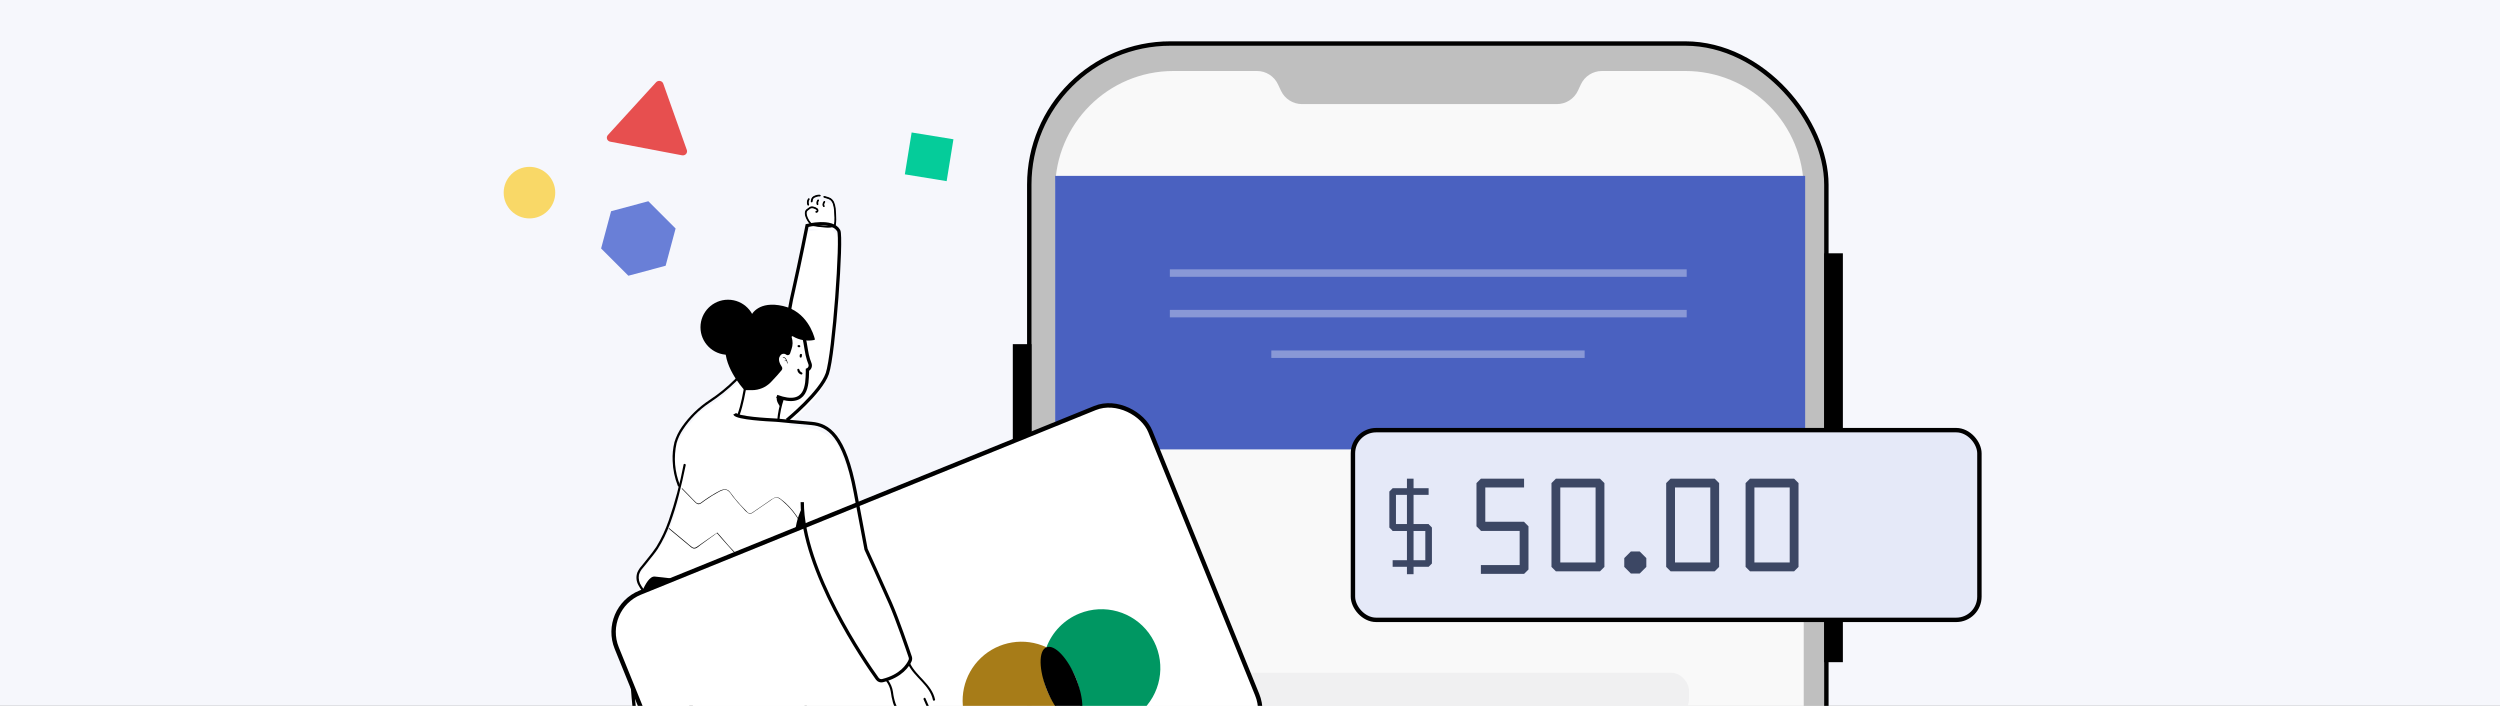 <svg width="680" height="192" viewBox="0 0 680 192" fill="none" xmlns="http://www.w3.org/2000/svg">
<rect x="0" y="0" width="680" height="192" fill="#333333" stroke="none"/>
<g clip-path="url(#clip0_17251_180395)">
<rect width="680" height="192" fill="#F6F7FC"/>
<rect x="279.962" y="11.838" width="216.813" height="397.935" rx="38.4" fill="#BFBFBF"/>
<rect x="279.962" y="11.838" width="216.813" height="397.935" rx="38.4" stroke="black" stroke-width="1.2"/>
<path d="M458.432 19.311H435.723C433.263 19.309 431.025 20.736 429.99 22.968L429.208 24.655C428.17 26.885 425.934 28.312 423.475 28.313H354.144C351.685 28.312 349.449 26.885 348.411 24.655L347.623 22.968C346.589 20.735 344.351 19.307 341.89 19.311H319.181C301.411 19.311 287.003 33.715 287 51.486V370.123C287.003 387.894 301.411 402.298 319.181 402.298H458.432C466.966 402.3 475.152 398.911 481.187 392.877C487.222 386.842 490.613 378.658 490.613 370.123V51.486C490.613 42.952 487.222 34.767 481.187 28.732C475.152 22.698 466.966 19.309 458.432 19.311Z" fill="#F9F9F9"/>
<path d="M496.781 69.498H500.662V118.919H496.781V69.498Z" fill="black" stroke="black" stroke-width="1.2"/>
<path d="M496.781 130.092H500.662V179.513H496.781V130.092Z" fill="black" stroke="black" stroke-width="1.2"/>
<path d="M276.082 94.211H279.962V143.632H276.082V94.211Z" fill="black" stroke="black" stroke-width="1.2"/>
<path d="M226.4 62.84L220.4 62.239L219.2 59.239L219.8 58.039V55.639L221.6 54.44H222.8L224.6 55.039L226.4 55.639L227 57.44V58.639V62.239L226.4 62.84Z" fill="white"/>
<path d="M214.4 169.04L174.8 164.24L173 167.24L171.8 176.84V186.44L174.2 208.04L177.8 233.84V238.04L176 243.44L171.8 258.44L169.4 272.24L168.2 285.44L166.4 296.24L163.4 312.44L158.6 334.64L159.2 335.24H163.4L167 329.84H168.2L171.2 334.04L174.8 335.24H186.2L186.8 334.64L181.4 325.64L180.2 320.84V316.04L182 310.04L190.4 286.04L197.6 263.24L200 253.04V248.24L204.8 242.84V248.24L205.4 258.44L207.8 276.44L212 296.24L214.4 307.04L215 316.04L214.4 327.44L213.2 334.64L213.8 335.24H216.8L218.6 329.84L219.8 329.24L220.4 329.84L224 334.04L228.2 335.24H244.4L245 334.64L240.2 330.44L235.4 326.24L233.6 320.84L233 316.64L231.2 281.84V268.04L227.6 250.04L218.6 190.04L214.4 169.04Z" fill="white"/>
<path d="M225.8 62.24L219.8 62.84L215 85.64L200.6 104.24L195.8 108.44L190.4 112.04L186.8 116.24L183.8 121.04V123.44L183.2 128.24L185 133.04L184.4 137.24L182 144.44L179.6 148.64L174.2 155.84L173.6 158.24V160.04L175.4 162.44L213.8 167.84L215 173.24L216.8 172.64L217.4 171.44L216.8 168.44L216.2 164.24V157.64L218.6 145.64L225.8 164.24L239.6 187.04L245.6 184.04L248 180.44L240.8 162.44L235.4 149.84L234.8 146.84L231.8 130.64L227.6 120.44L224.6 118.04L222.2 116.84L214.4 115.64L222.2 107.84L224.6 103.64L225.8 101.24L227 91.64L228.2 77.84V64.04L225.8 62.24Z" fill="white"/>
<path d="M230.926 268.552L231.406 268.557L231.406 268.517L231.4 268.479L230.926 268.552ZM233.584 318.662L234.061 318.607L234.061 318.607L233.584 318.662ZM238.164 327.393L237.848 327.755L237.849 327.755L238.164 327.393ZM244.632 333.026L244.952 332.669L244.947 332.664L244.632 333.026ZM244.209 334.155V334.635L244.215 334.635L244.209 334.155ZM228.286 334.155V333.675H228.286L228.286 334.155ZM221.365 330.192L221.779 329.949L221.776 329.945L221.365 330.192ZM220.489 328.734L220.075 328.977L220.077 328.981L220.489 328.734ZM218.531 328.934L218.985 329.089L218.985 329.088L218.531 328.934ZM216.99 333.444L217.443 333.602L217.445 333.599L216.99 333.444ZM215.967 334.173V334.653L215.969 334.653L215.967 334.173ZM214.291 334.173V333.693L214.287 333.693L214.291 334.173ZM213.233 332.856L213.701 332.963L213.701 332.961L213.233 332.856ZM211.851 294.124L211.388 294.249L211.388 294.249L211.851 294.124ZM204.736 241.698L205.215 241.734L205.223 241.623L205.182 241.519L204.736 241.698ZM186.676 183.408C186.633 183.147 186.386 182.97 186.125 183.013C185.863 183.056 185.686 183.303 185.729 183.564L186.676 183.408ZM230.926 268.552C230.446 268.548 230.446 268.548 230.446 268.548C230.446 268.549 230.446 268.549 230.446 268.549C230.446 268.55 230.446 268.551 230.446 268.553C230.446 268.556 230.446 268.561 230.446 268.567C230.446 268.579 230.446 268.598 230.445 268.622C230.445 268.671 230.445 268.743 230.444 268.838C230.443 269.029 230.442 269.313 230.442 269.682C230.441 270.42 230.444 271.501 230.456 272.877C230.48 275.628 230.542 279.556 230.695 284.264C230.999 293.68 231.664 306.221 233.107 318.717L234.061 318.607C232.622 306.147 231.958 293.634 231.654 284.233C231.502 279.534 231.44 275.613 231.416 272.868C231.404 271.496 231.401 270.417 231.402 269.682C231.402 269.315 231.403 269.033 231.404 268.843C231.405 268.748 231.405 268.677 231.405 268.629C231.406 268.604 231.406 268.586 231.406 268.574C231.406 268.568 231.406 268.564 231.406 268.561C231.406 268.559 231.406 268.558 231.406 268.558C231.406 268.557 231.406 268.557 231.406 268.557C231.406 268.557 231.406 268.557 230.926 268.552ZM233.107 318.716C233.505 322.215 235.196 325.439 237.848 327.755L238.48 327.032C236.008 324.873 234.432 321.868 234.061 318.607L233.107 318.716ZM237.849 327.755L244.317 333.388L244.947 332.664L238.479 327.031L237.849 327.755ZM244.312 333.384C244.364 333.43 244.381 333.503 244.357 333.567L245.256 333.904C245.419 333.469 245.299 332.978 244.952 332.669L244.312 333.384ZM244.357 333.567C244.333 333.632 244.272 333.675 244.203 333.675L244.215 334.635C244.679 334.63 245.093 334.339 245.256 333.904L244.357 333.567ZM244.209 333.675H228.286V334.635H244.209V333.675ZM228.286 333.675C225.609 333.676 223.133 332.258 221.779 329.949L220.951 330.435C222.477 333.038 225.269 334.636 228.286 334.635L228.286 333.675ZM221.776 329.945L220.9 328.487L220.077 328.981L220.954 330.439L221.776 329.945ZM220.903 328.491C220.594 327.964 220.005 327.665 219.397 327.727L219.494 328.682C219.729 328.658 219.956 328.774 220.075 328.977L220.903 328.491ZM219.397 327.727C218.789 327.789 218.273 328.201 218.076 328.78L218.985 329.088C219.061 328.865 219.26 328.706 219.494 328.682L219.397 327.727ZM218.077 328.779L216.536 333.289L217.445 333.599L218.985 329.089L218.077 328.779ZM216.537 333.286C216.452 333.529 216.223 333.692 215.965 333.693L215.969 334.653C216.633 334.651 217.224 334.23 217.443 333.602L216.537 333.286ZM215.967 333.693H214.291V334.653H215.967V333.693ZM214.287 333.693C214.105 333.695 213.931 333.613 213.817 333.47L213.069 334.072C213.367 334.443 213.819 334.657 214.296 334.653L214.287 333.693ZM213.817 333.47C213.703 333.328 213.66 333.141 213.701 332.963L212.765 332.748C212.658 333.213 212.77 333.7 213.069 334.072L213.817 333.47ZM213.701 332.961C214.717 328.454 217.428 313.052 212.315 294L211.388 294.249C216.447 313.099 213.76 328.332 212.765 332.75L213.701 332.961ZM212.315 294C208.013 277.97 206.239 264.893 205.54 255.829C205.19 251.296 205.109 247.767 205.116 245.374C205.119 244.177 205.144 243.265 205.168 242.652C205.18 242.346 205.192 242.115 205.201 241.961C205.205 241.885 205.209 241.827 205.211 241.789C205.213 241.77 205.214 241.756 205.214 241.747C205.214 241.742 205.215 241.739 205.215 241.736C205.215 241.735 205.215 241.735 205.215 241.734C205.215 241.734 205.215 241.734 205.215 241.734C205.215 241.734 205.215 241.734 204.736 241.698C204.258 241.663 204.258 241.663 204.258 241.663C204.258 241.663 204.258 241.664 204.258 241.664C204.258 241.665 204.257 241.666 204.257 241.668C204.257 241.67 204.257 241.674 204.257 241.68C204.256 241.69 204.255 241.706 204.253 241.726C204.251 241.767 204.247 241.827 204.242 241.907C204.233 242.066 204.221 242.303 204.209 242.615C204.184 243.238 204.159 244.163 204.156 245.371C204.149 247.789 204.231 251.343 204.583 255.902C205.286 265.02 207.069 278.156 211.388 294.249L212.315 294ZM204.736 241.698C205.182 241.519 205.182 241.519 205.182 241.519C205.181 241.519 205.181 241.518 205.181 241.518C205.181 241.517 205.18 241.515 205.179 241.513C205.177 241.508 205.175 241.501 205.171 241.492C205.164 241.474 205.153 241.447 205.139 241.411C205.11 241.34 205.067 241.233 205.011 241.093C204.9 240.812 204.736 240.398 204.526 239.864C204.105 238.795 203.501 237.244 202.765 235.32C201.293 231.47 199.296 226.123 197.192 220.135C192.982 208.149 188.362 193.632 186.676 183.408L185.729 183.564C187.43 193.88 192.077 208.468 196.287 220.453C198.394 226.451 200.394 231.807 201.868 235.662C202.605 237.59 203.211 239.144 203.632 240.215C203.843 240.751 204.007 241.166 204.119 241.448C204.175 241.588 204.218 241.696 204.247 241.768C204.262 241.804 204.273 241.831 204.28 241.85C204.284 241.859 204.286 241.866 204.288 241.87C204.289 241.873 204.29 241.874 204.29 241.876C204.291 241.876 204.291 241.877 204.291 241.877C204.291 241.877 204.291 241.877 204.736 241.698ZM231.4 268.479L220.274 196.565L219.326 196.712L230.452 268.626L231.4 268.479Z" fill="black"/>
<path d="M212.651 108.374C211.995 110.306 211.577 112.31 211.404 114.342C211.363 114.713 211.951 114.713 211.992 114.342C212.166 112.362 212.577 110.409 213.215 108.527C213.345 108.174 212.78 108.021 212.627 108.374H212.651Z" fill="black"/>
<path d="M211.457 107.893C211.457 107.893 210.693 108.651 212.245 110.639C212.245 110.639 212.78 109.022 212.833 108.875C212.886 108.728 213.292 108.163 212.28 108.151C211.269 108.14 211.457 107.893 211.457 107.893Z" fill="black"/>
<path d="M211.275 107.822C219.672 110.938 219.507 104.447 219.619 101.236C219.619 101.025 219.619 100.813 219.619 100.595C220.238 100.321 220.544 99.619 220.325 98.978C220.201 98.69 220.048 98.249 219.907 97.802C219.647 96.954 219.45 96.087 219.319 95.209C218.931 92.628 218.284 89.77 217.661 87.33" stroke="black" stroke-width="0.9"/>
<path d="M202.667 103.959C202.079 106.899 201.626 109.951 200.568 112.779C200.433 113.138 201.003 113.29 201.156 112.938C202.214 110.103 202.649 107.058 203.261 104.118C203.337 103.747 202.767 103.588 202.673 103.959H202.667Z" fill="black"/>
<path d="M219.19 146.09C218.649 147.366 217.973 148.589 217.491 149.894C217.202 150.702 216.975 151.532 216.814 152.375C216.421 154.449 216.197 156.551 216.144 158.661C216.059 160.743 216.158 162.829 216.438 164.894C216.565 165.688 216.74 166.473 216.961 167.246C217.039 167.563 217.094 167.885 217.126 168.21C217.273 169.433 217.355 171.691 215.668 171.838C215.297 171.873 215.291 172.461 215.668 172.426C217.296 172.279 217.773 170.733 217.779 169.322C217.78 168.712 217.725 168.104 217.614 167.505C217.532 167.064 217.385 166.646 217.285 166.211C216.86 164.245 216.662 162.236 216.697 160.225C216.676 158.001 216.835 155.779 217.173 153.581C217.329 152.536 217.563 151.504 217.873 150.494C218.337 149.059 219.09 147.736 219.684 146.378C219.831 146.031 219.325 145.731 219.172 146.078L219.19 146.09Z" fill="black"/>
<path d="M185.932 126.385C184.954 131.545 183.602 136.627 181.887 141.59C181.03 144.072 179.911 146.456 178.547 148.699C177.821 149.788 177.036 150.836 176.195 151.839C175.654 152.521 175.119 153.221 174.555 153.891C174.072 154.414 173.675 155.009 173.379 155.655C172.942 156.828 173.052 158.135 173.678 159.219C173.941 159.707 174.234 160.178 174.555 160.63C174.822 160.968 175.043 161.34 175.213 161.735C175.337 162.088 175.901 161.935 175.801 161.577C175.441 160.815 175.002 160.093 174.49 159.424C173.863 158.542 173.61 157.447 173.784 156.379C173.978 155.676 174.34 155.03 174.837 154.497C175.425 153.827 175.942 153.133 176.489 152.445C177.3 151.416 178.159 150.434 178.876 149.334C180.227 147.197 181.343 144.92 182.204 142.543C183.148 139.995 183.954 137.398 184.621 134.764C185.338 132.041 185.944 129.295 186.514 126.532C186.591 126.161 186.026 126.008 185.926 126.379L185.932 126.385Z" fill="black"/>
<path d="M184.986 132.024C183.506 128.376 183.174 124.364 184.033 120.522C184.406 119.213 184.988 117.972 185.756 116.847C187.64 113.978 190.076 111.514 192.924 109.597C195.5 107.911 197.91 105.984 200.121 103.841C200.624 103.347 201.081 102.808 201.485 102.23C201.613 102.047 201.717 101.85 201.797 101.642C201.926 101.283 201.356 101.13 201.209 101.483C201.209 101.512 201.174 101.554 201.209 101.448L201.168 101.53C201.109 101.643 201.044 101.753 200.974 101.859C200.659 102.322 200.305 102.757 199.915 103.159C197.794 105.285 195.459 107.186 192.947 108.833C190.036 110.758 187.513 113.214 185.509 116.071C184.598 117.35 183.901 118.767 183.445 120.27C183.042 121.933 182.878 123.646 182.957 125.356C183.034 127.692 183.511 129.997 184.369 132.171C184.51 132.518 185.074 132.365 184.957 132.012L184.986 132.024Z" fill="black"/>
<path d="M214.468 168.863C214.468 168.863 182.922 161.807 173.12 165.417C173.12 165.417 175.419 156.509 178.129 156.827C182.363 157.321 197.357 158.326 213.95 166.546" fill="black"/>
<path d="M214.021 89.647C214.391 85.97 215.01 82.322 215.873 78.728C217.637 70.954 219.525 61.352 219.525 61.352C219.525 61.352 226.369 59.577 228.133 62.752C229.091 64.475 226.822 96.403 225.034 101.595C223.247 106.787 214.021 114.296 214.021 114.296" stroke="black" stroke-width="0.9"/>
<path d="M213.034 97.263C213.192 97.198 213.363 97.328 213.463 97.434C213.583 97.557 213.69 97.693 213.78 97.839C213.954 98.128 214.06 98.451 214.092 98.786C214.092 98.88 214.251 98.886 214.239 98.786C214.202 98.39 214.069 98.008 213.851 97.675C213.669 97.41 213.333 96.969 212.957 97.14C212.875 97.175 212.957 97.304 213.034 97.263Z" fill="black"/>
<path d="M213.492 98.222C213.635 98.116 213.831 98.116 213.974 98.222C213.988 98.235 214.006 98.243 214.024 98.243C214.043 98.243 214.061 98.235 214.074 98.222C214.099 98.193 214.099 98.151 214.074 98.122C213.881 97.998 213.633 97.998 213.439 98.122C213.426 98.135 213.418 98.153 213.418 98.172C213.418 98.191 213.426 98.209 213.439 98.222C213.468 98.247 213.51 98.247 213.539 98.222H213.492Z" fill="black"/>
<path d="M217.614 96.358C217.585 96.416 217.561 96.477 217.544 96.54C217.527 96.591 217.517 96.645 217.514 96.699C217.511 96.75 217.511 96.801 217.514 96.852C217.508 96.918 217.508 96.985 217.514 97.052C217.521 97.088 217.538 97.123 217.561 97.151C217.586 97.18 217.614 97.206 217.644 97.228C217.785 97.309 217.965 97.262 218.049 97.122L218.079 97.052C218.091 96.999 218.091 96.945 218.079 96.893V96.969C218.067 96.899 218.067 96.828 218.079 96.757V96.84C218.089 96.769 218.109 96.7 218.138 96.634L218.108 96.705C218.131 96.672 218.144 96.633 218.144 96.593C218.155 96.555 218.155 96.514 218.144 96.475C218.122 96.402 218.074 96.339 218.008 96.299C217.869 96.219 217.69 96.266 217.608 96.405L217.614 96.358Z" fill="black"/>
<path d="M216.867 100.62C216.886 100.776 216.927 100.929 216.991 101.073C217.048 101.199 217.124 101.315 217.214 101.42C217.394 101.63 217.631 101.783 217.896 101.861C218.052 101.902 218.212 101.81 218.255 101.655C218.293 101.498 218.203 101.339 218.049 101.291L217.932 101.249H218.002C217.913 101.212 217.83 101.162 217.755 101.102L217.814 101.149C217.733 101.088 217.66 101.017 217.596 100.938L217.643 100.997C217.583 100.914 217.532 100.825 217.491 100.732L217.52 100.803C217.486 100.713 217.46 100.621 217.443 100.526V100.603C217.439 100.524 217.408 100.449 217.355 100.391C217.3 100.338 217.226 100.308 217.149 100.309C216.987 100.309 216.855 100.44 216.855 100.603L216.867 100.62Z" fill="black"/>
<path d="M217.208 94.446H217.397C217.433 94.455 217.472 94.455 217.508 94.446C217.579 94.415 217.636 94.358 217.667 94.288C217.676 94.251 217.676 94.213 217.667 94.176V94.1C217.657 94.049 217.63 94.003 217.591 93.97L217.549 93.917C217.506 93.889 217.455 93.874 217.402 93.876H217.214C217.176 93.867 217.135 93.867 217.097 93.876C217.061 93.89 217.029 93.912 217.003 93.941C216.975 93.966 216.954 93.999 216.944 94.035C216.932 94.071 216.932 94.11 216.944 94.147V94.223C216.959 94.272 216.985 94.316 217.02 94.352L217.079 94.399C217.125 94.427 217.178 94.442 217.232 94.441L217.208 94.446Z" fill="black"/>
<path d="M214.909 96.139C214.841 96.345 214.679 96.507 214.473 96.575C214.267 96.644 214.041 96.611 213.863 96.486C213.621 96.279 213.301 96.187 212.987 96.236C212.673 96.285 212.395 96.469 212.228 96.739C211.458 97.709 212.163 99.05 212.64 99.75C212.841 100.04 212.825 100.43 212.598 100.702C212.01 101.414 210.834 102.778 209.658 103.972C208.313 105.348 206.468 106.124 204.543 106.124H202.608C202.549 106.125 202.491 106.101 202.45 106.059C201.791 105.336 196.281 99.062 197.452 93.388C198.126 89.924 200.675 87.126 204.061 86.132C204.119 86.114 204.167 86.074 204.196 86.02C204.472 85.391 206.401 81.739 212.975 83.233C219.443 84.697 221.324 90.983 221.636 92.217C221.652 92.274 221.643 92.334 221.612 92.384C221.58 92.433 221.529 92.467 221.471 92.476C219.474 92.874 217.4 92.518 215.65 91.477C215.575 91.428 215.478 91.431 215.406 91.485C215.335 91.539 215.306 91.632 215.333 91.718C215.68 92.77 215.667 93.907 215.297 94.952L214.909 96.139Z" fill="black"/>
<circle cx="198.022" cy="89.013" r="7.491" fill="black"/>
<path d="M213.668 166.624C215.452 174.538 217.085 182.48 218.567 190.45C218.99 192.696 219.398 194.942 219.79 197.188C219.854 197.559 220.419 197.4 220.378 197.029C218.978 189.044 217.428 181.087 215.726 173.157C215.248 170.922 214.76 168.694 214.262 166.471C214.18 166.101 213.61 166.259 213.674 166.624H213.668Z" fill="black"/>
<path d="M177.271 159.186C177.271 159.186 168.187 162.384 173.361 199.411C175.931 217.833 177.124 227.276 177.677 232.074C178.007 234.969 177.657 237.9 176.654 240.635C174.372 246.85 170.121 260.539 168.475 279.796C167.016 296.848 160.396 326.013 158.637 332.716C158.548 333.055 158.621 333.416 158.835 333.694C159.05 333.972 159.381 334.134 159.731 334.133H162.865C163.206 334.133 165.282 330.964 166.623 328.841C166.848 328.487 167.252 328.287 167.671 328.323C168.089 328.359 168.454 328.624 168.616 329.012L169.133 330.223C170.132 332.586 172.448 334.121 175.013 334.121H186.732C186.886 334.123 187.026 334.035 187.092 333.896C187.158 333.757 187.137 333.593 187.038 333.475C185.074 331.123 178.718 322.808 180.229 315.006C181.993 305.809 199.386 264.596 199.897 246.633" stroke="black" stroke-width="0.9"/>
<path d="M185.456 132.949L188.79 136.342C189.149 136.706 189.572 137.218 190.148 137.136C190.419 137.072 190.671 136.945 190.883 136.765L191.807 136.089C193.022 135.223 194.293 134.438 195.611 133.737C196.275 133.39 197.14 132.996 197.875 133.39C198.498 133.725 198.886 134.478 199.309 135.019C200.226 136.197 201.208 137.324 202.249 138.394C202.643 138.908 203.129 139.343 203.684 139.676C204.272 139.923 204.772 139.429 205.219 139.123L209.141 136.442C209.729 136.054 210.452 135.36 211.187 135.354C211.922 135.348 212.61 136.107 213.122 136.53C214.292 137.547 215.341 138.696 216.25 139.952C216.701 140.574 217.115 141.222 217.49 141.892C217.714 142.411 218.12 142.829 218.631 143.068C218.719 143.068 218.761 142.957 218.672 142.927C218.014 142.698 217.732 141.975 217.402 141.422C216.391 139.72 215.142 138.172 213.692 136.824C213.234 136.413 212.755 136.026 212.257 135.666C211.846 135.289 211.262 135.167 210.734 135.348C210.104 135.64 209.512 136.007 208.97 136.442L207.012 137.782L205.107 139.082C204.784 139.299 204.378 139.67 203.931 139.635C203.484 139.599 203.208 139.182 202.926 138.911C201.875 137.879 200.881 136.79 199.95 135.648C199.486 135.06 199.063 134.472 198.604 133.884C198.299 133.441 197.816 133.153 197.281 133.096C196.696 133.105 196.125 133.267 195.623 133.566C194.964 133.902 194.323 134.272 193.694 134.66C193.065 135.048 192.283 135.548 191.607 136.03C191.283 136.259 190.972 136.512 190.642 136.736C190.216 137.073 189.599 137.011 189.249 136.595C188.626 136.007 188.073 135.389 187.485 134.784L185.568 132.831C185.503 132.767 185.397 132.867 185.462 132.937L185.456 132.949Z" fill="black"/>
<path d="M181.893 143.792L185.574 146.849L187.467 148.419C187.879 148.76 188.355 149.272 188.943 149.207C189.531 149.143 190.119 148.56 190.548 148.231L192.512 146.814L194.47 145.391C194.576 145.315 194.823 145.056 194.946 145.05C195.07 145.044 195.234 145.262 195.34 145.385L196.169 146.35C197.189 147.526 198.223 148.686 199.274 149.831C199.797 150.419 200.332 150.965 200.867 151.53C201.213 152.006 201.701 152.36 202.261 152.541C202.844 152.586 203.422 152.412 203.884 152.053C204.56 151.63 205.219 151.189 205.889 150.754L209.958 148.114L211.134 147.355C211.363 147.208 211.446 147.09 211.651 147.296C211.812 147.483 211.962 147.679 212.098 147.884L213.751 150.001L215.403 152.118C215.873 152.706 216.967 153.752 216.438 154.582C216.385 154.658 216.508 154.734 216.561 154.652C216.813 154.146 216.729 153.537 216.349 153.117C215.903 152.429 215.344 151.8 214.838 151.154L211.575 146.979C211.549 146.958 211.513 146.958 211.487 146.979L204.431 151.577C203.843 151.936 203.255 152.447 202.549 152.447C201.844 152.447 201.373 151.818 200.926 151.353C200.001 150.381 199.09 149.401 198.192 148.413C197.149 147.237 196.13 146.061 195.134 144.885C195.109 144.865 195.072 144.865 195.046 144.885L191.677 147.243L190.007 148.419C189.419 148.825 188.931 149.272 188.243 148.807C187.709 148.414 187.195 147.994 186.703 147.549L185.138 146.25L182.016 143.657C181.946 143.598 181.84 143.698 181.916 143.762L181.893 143.792Z" fill="black"/>
<path d="M218.249 137.977C218.249 137.977 214.456 144.503 217.231 151.848C217.231 151.848 218.731 147.808 218.89 147.473C219.048 147.138 219.801 146.056 219.184 144.915" fill="black"/>
<path d="M220.987 61.334C222.099 61.508 223.214 61.682 224.338 61.755C224.85 61.8 225.363 61.805 225.875 61.77C226.114 61.752 226.351 61.712 226.583 61.651C226.692 61.621 226.799 61.586 226.905 61.545C226.988 61.511 227.133 61.476 227.164 61.387C227.204 61.267 227.228 61.142 227.234 61.016C227.254 60.873 227.274 60.73 227.293 60.588C227.319 60.31 227.331 60.031 227.336 59.752C227.342 59.203 227.315 58.651 227.284 58.101C227.226 57.112 227.184 56.082 226.797 55.152C226.624 54.687 226.308 54.29 225.894 54.018C225.638 53.877 225.367 53.764 225.087 53.681C224.798 53.584 224.505 53.499 224.208 53.422C224.061 53.383 224.031 53.617 224.176 53.656C224.489 53.737 224.798 53.83 225.103 53.936C225.391 54.019 225.664 54.147 225.913 54.314C226.307 54.655 226.586 55.109 226.712 55.614C226.87 56.171 226.965 56.743 226.997 57.321C227.044 57.938 227.081 58.555 227.096 59.172C227.127 59.892 227.076 60.614 226.944 61.324L227.017 61.231C226.146 61.66 225.104 61.577 224.163 61.505C223.109 61.425 222.053 61.258 221.014 61.097C220.95 61.088 220.89 61.133 220.881 61.198C220.873 61.263 220.918 61.322 220.982 61.331L220.987 61.334Z" fill="black" stroke="black" stroke-width="0.24"/>
<path d="M221.005 61.152C220.168 60.461 219.581 59.514 219.335 58.458C219.265 58.195 219.257 57.92 219.311 57.654C219.4 57.386 219.591 57.164 219.844 57.038C220.075 56.882 220.267 56.644 220.537 56.55C220.808 56.475 221.096 56.492 221.358 56.595C221.644 56.667 221.91 56.802 222.137 56.99C222.239 57.075 222.283 57.209 222.252 57.337C222.218 57.444 222.136 57.538 222.019 57.508C221.901 57.477 221.839 57.705 221.987 57.742C222.103 57.758 222.22 57.728 222.314 57.658C222.408 57.587 222.469 57.483 222.486 57.367C222.527 57.101 222.399 56.838 222.164 56.706C221.9 56.536 221.61 56.411 221.305 56.335C220.996 56.232 220.66 56.244 220.359 56.368C220.217 56.442 220.085 56.534 219.967 56.643C219.829 56.76 219.685 56.857 219.537 56.96C219.279 57.133 219.105 57.405 219.058 57.712C218.954 58.348 219.226 59.057 219.511 59.618C219.839 60.281 220.302 60.867 220.869 61.341C220.985 61.438 221.132 61.251 221.014 61.154L221.005 61.152Z" fill="black" stroke="black" stroke-width="0.24"/>
<path d="M223.001 53.086C222.717 53.051 222.428 53.077 222.155 53.16C221.881 53.231 221.615 53.331 221.363 53.459C221.127 53.579 220.939 53.776 220.829 54.018C220.733 54.268 220.675 54.532 220.655 54.799C220.635 54.949 220.868 54.983 220.889 54.831C220.906 54.594 220.955 54.36 221.034 54.136C221.127 53.919 221.297 53.745 221.511 53.647C221.737 53.539 221.971 53.452 222.212 53.385C222.457 53.308 222.715 53.285 222.969 53.317C223.034 53.326 223.093 53.281 223.102 53.217C223.111 53.152 223.066 53.092 223.001 53.084L223.001 53.086Z" fill="black" stroke="black" stroke-width="0.24"/>
<path d="M222.455 54.411C222.189 54.749 222.114 55.199 222.258 55.604C222.31 55.75 222.529 55.658 222.477 55.515C222.364 55.189 222.425 54.827 222.64 54.556C222.672 54.505 222.66 54.437 222.613 54.4C222.565 54.363 222.497 54.368 222.455 54.411Z" fill="black" stroke="black" stroke-width="0.24"/>
<path d="M224.117 54.85C223.977 55.06 223.882 55.297 223.839 55.546C223.803 55.762 223.859 55.983 223.993 56.156C224.092 56.269 224.281 56.128 224.182 56.012C223.902 55.693 224.154 55.246 224.329 54.941C224.354 54.882 224.326 54.813 224.267 54.787C224.207 54.764 224.139 54.791 224.113 54.85L224.117 54.85Z" fill="black" stroke="black" stroke-width="0.24"/>
<path d="M219.897 54.09C219.567 54.576 219.506 55.196 219.736 55.736C219.762 55.795 219.83 55.822 219.89 55.797C219.949 55.772 219.977 55.704 219.953 55.645C219.754 55.182 219.804 54.651 220.085 54.233C220.171 54.109 219.984 53.962 219.897 54.088L219.897 54.09Z" fill="black" stroke="black" stroke-width="0.24"/>
<rect x="319" y="183" width="140.4" height="12" rx="4.8" fill="#F0F0F1"/>
<path d="M287 47.838H491V122.238H287V47.838Z" fill="#4A61C0"/>
<path d="M318.2 73.26H458.781V75.294H318.2V73.26Z" fill="#8998D6"/>
<path d="M318.2 84.289H458.781V86.323H318.2V84.289Z" fill="#8998D6"/>
<path d="M345.8 95.326H431.023V97.36H345.8V95.326Z" fill="#8998D6"/>
<rect x="163.4" y="165.549" width="156.641" height="100.39" rx="11.568" transform="rotate(-22.092 163.4 165.549)" fill="white"/>
<rect x="163.4" y="165.549" width="156.641" height="100.39" rx="11.568" transform="rotate(-22.092 163.4 165.549)" stroke="black" stroke-width="1.2"/>
<path d="M284.637 176.057C278.673 173.26 271.606 174.402 266.826 178.934C262.047 183.467 260.532 190.464 263.01 196.567C265.487 202.67 271.45 206.633 278.036 206.552C284.622 206.471 290.487 202.364 292.814 196.202C285.241 192.657 281.677 183.877 284.637 176.057Z" fill="#A77C18"/>
<path d="M293.587 166.882C289.453 168.556 286.207 171.883 284.637 176.057C292.209 179.602 295.773 188.382 292.814 196.202C299.442 199.311 307.336 197.526 311.981 191.867C316.627 186.208 316.84 178.118 312.499 172.222C308.158 166.326 300.37 164.127 293.587 166.882Z" fill="#009762"/>
<ellipse cx="288.725" cy="186.13" rx="4.262" ry="10.871" transform="rotate(-22.092 288.725 186.13)" fill="black"/>
<rect x="368" y="117" width="170.4" height="51.6" rx="6.312" fill="#E5E9F8" stroke="black" stroke-width="1.2"/>
<path fill-rule="evenodd" clip-rule="evenodd" d="M423.2 131.398H435.2V154.198H423.2V131.398Z" stroke="#3C4764" stroke-width="2.4" stroke-linejoin="bevel"/>
<path fill-rule="evenodd" clip-rule="evenodd" d="M443.6 151.799H446V154.199H443.6V151.799Z" stroke="#3C4764" stroke-width="3.6" stroke-linejoin="bevel"/>
<path fill-rule="evenodd" clip-rule="evenodd" d="M476 131.398H488V154.198H476V131.398Z" stroke="#3C4764" stroke-width="2.4" stroke-linejoin="bevel"/>
<path fill-rule="evenodd" clip-rule="evenodd" d="M454.4 131.398H466.4V154.198H454.4V131.398Z" stroke="#3C4764" stroke-width="2.4" stroke-linejoin="bevel"/>
<path d="M414.548 143.153H402.8V131.398H414.548" stroke="#3C4764" stroke-width="2.4" stroke-linejoin="bevel"/>
<path d="M402.8 143.152H414.548V154.901H402.8" stroke="#3C4764" stroke-width="2.4" stroke-linejoin="bevel"/>
<path d="M388.585 143.487H378.8V133.697H388.585" stroke="#3C4764" stroke-width="1.8" stroke-linejoin="bevel"/>
<path d="M378.8 143.488H388.585V153.274H378.8" stroke="#3C4764" stroke-width="1.8" stroke-linejoin="bevel"/>
<path d="M383.588 130.199V156.186" stroke="#3C4764" stroke-width="1.8" stroke-linejoin="bevel"/>
<path d="M244.515 183.186L242.163 184.444C242.163 184.444 240.758 184.492 241.769 185.85C242.78 187.208 242.434 188.831 242.945 190.354C243.457 191.877 246.361 197.998 246.414 198.204C246.467 198.409 245.238 201.144 247.555 200.944C249.872 200.744 254.282 198.839 253.782 196.763C253.282 194.687 252.829 193.288 252.829 193.288C252.829 193.288 254.735 192.588 253.729 189.219C252.724 185.85 248.949 183.404 248.949 183.404L247.726 181.352C247.726 181.352 247.355 179.929 246.25 181.81" fill="white"/>
<path d="M247.132 200.148C246.908 198.002 245.956 196.12 244.962 194.268C244.443 193.337 243.988 192.373 243.598 191.381C243.251 190.351 243.015 189.286 242.892 188.206C242.721 187.034 242.258 185.924 241.546 184.978C241.328 184.678 240.816 184.978 241.04 185.272C241.669 186.093 242.093 187.052 242.275 188.071C242.405 189.118 242.615 190.154 242.904 191.17C243.551 193.116 244.668 194.833 245.532 196.685C246.054 197.786 246.396 198.963 246.544 200.172C246.579 200.542 247.167 200.548 247.132 200.172V200.148Z" fill="black"/>
<path d="M254.252 198.032C254.047 195.169 252.888 192.529 251.724 189.947C251.571 189.6 251.066 189.9 251.218 190.241C252.336 192.728 253.47 195.28 253.664 198.032C253.664 198.408 254.252 198.414 254.252 198.032Z" fill="black"/>
<path d="M254.329 190.235C253.459 186.119 249.243 184.014 247.514 180.368C247.349 180.027 246.844 180.321 247.002 180.662C248.708 184.255 252.912 186.337 253.758 190.388C253.835 190.758 254.405 190.606 254.346 190.235H254.329Z" fill="black"/>
<path d="M218.214 136.58C218.214 155.179 235.378 180.092 238.618 184.602C238.942 185.057 239.511 185.267 240.052 185.131C245.156 183.879 246.997 180.904 247.543 179.698C247.682 179.387 247.699 179.034 247.59 178.711C246.902 176.67 244.098 168.444 242.193 164.105C240.011 159.124 235.566 149.405 235.566 149.405L232.626 133.823C229.686 118.247 225.217 115.595 220.76 115.177C217.073 114.86 212.998 114.46 211.699 114.33C211.423 114.33 211.158 114.283 210.882 114.272C208.941 114.183 200.48 113.748 199.827 112.561" stroke="black" stroke-width="0.9"/>
<path d="M178.452 22.376L165.342 36.731C165.072 37.028 164.988 37.44 165.12 37.812C165.252 38.184 165.581 38.461 165.984 38.538L185.508 42.244C185.911 42.32 186.326 42.185 186.597 41.889C186.867 41.593 186.953 41.181 186.822 40.808L180.407 22.747C180.274 22.375 179.944 22.098 179.541 22.021C179.138 21.945 178.723 22.08 178.452 22.376Z" fill="#E74F4F"/>
<path d="M183.765 62.151L176.348 54.734L166.216 57.45L163.5 67.582L170.917 74.999L181.049 72.284L183.765 62.151Z" fill="#697FD7"/>
<path d="M257.488 49.272L246.118 47.42L247.965 36.03L259.335 37.881L257.488 49.272Z" fill="#05CC9A"/>
<circle cx="144.015" cy="52.398" r="7.015" fill="#F9D867"/>
</g>
<defs>
<clipPath id="clip0_17251_180395">
<rect width="680" height="192" fill="white"/>
</clipPath>
</defs>
</svg>
